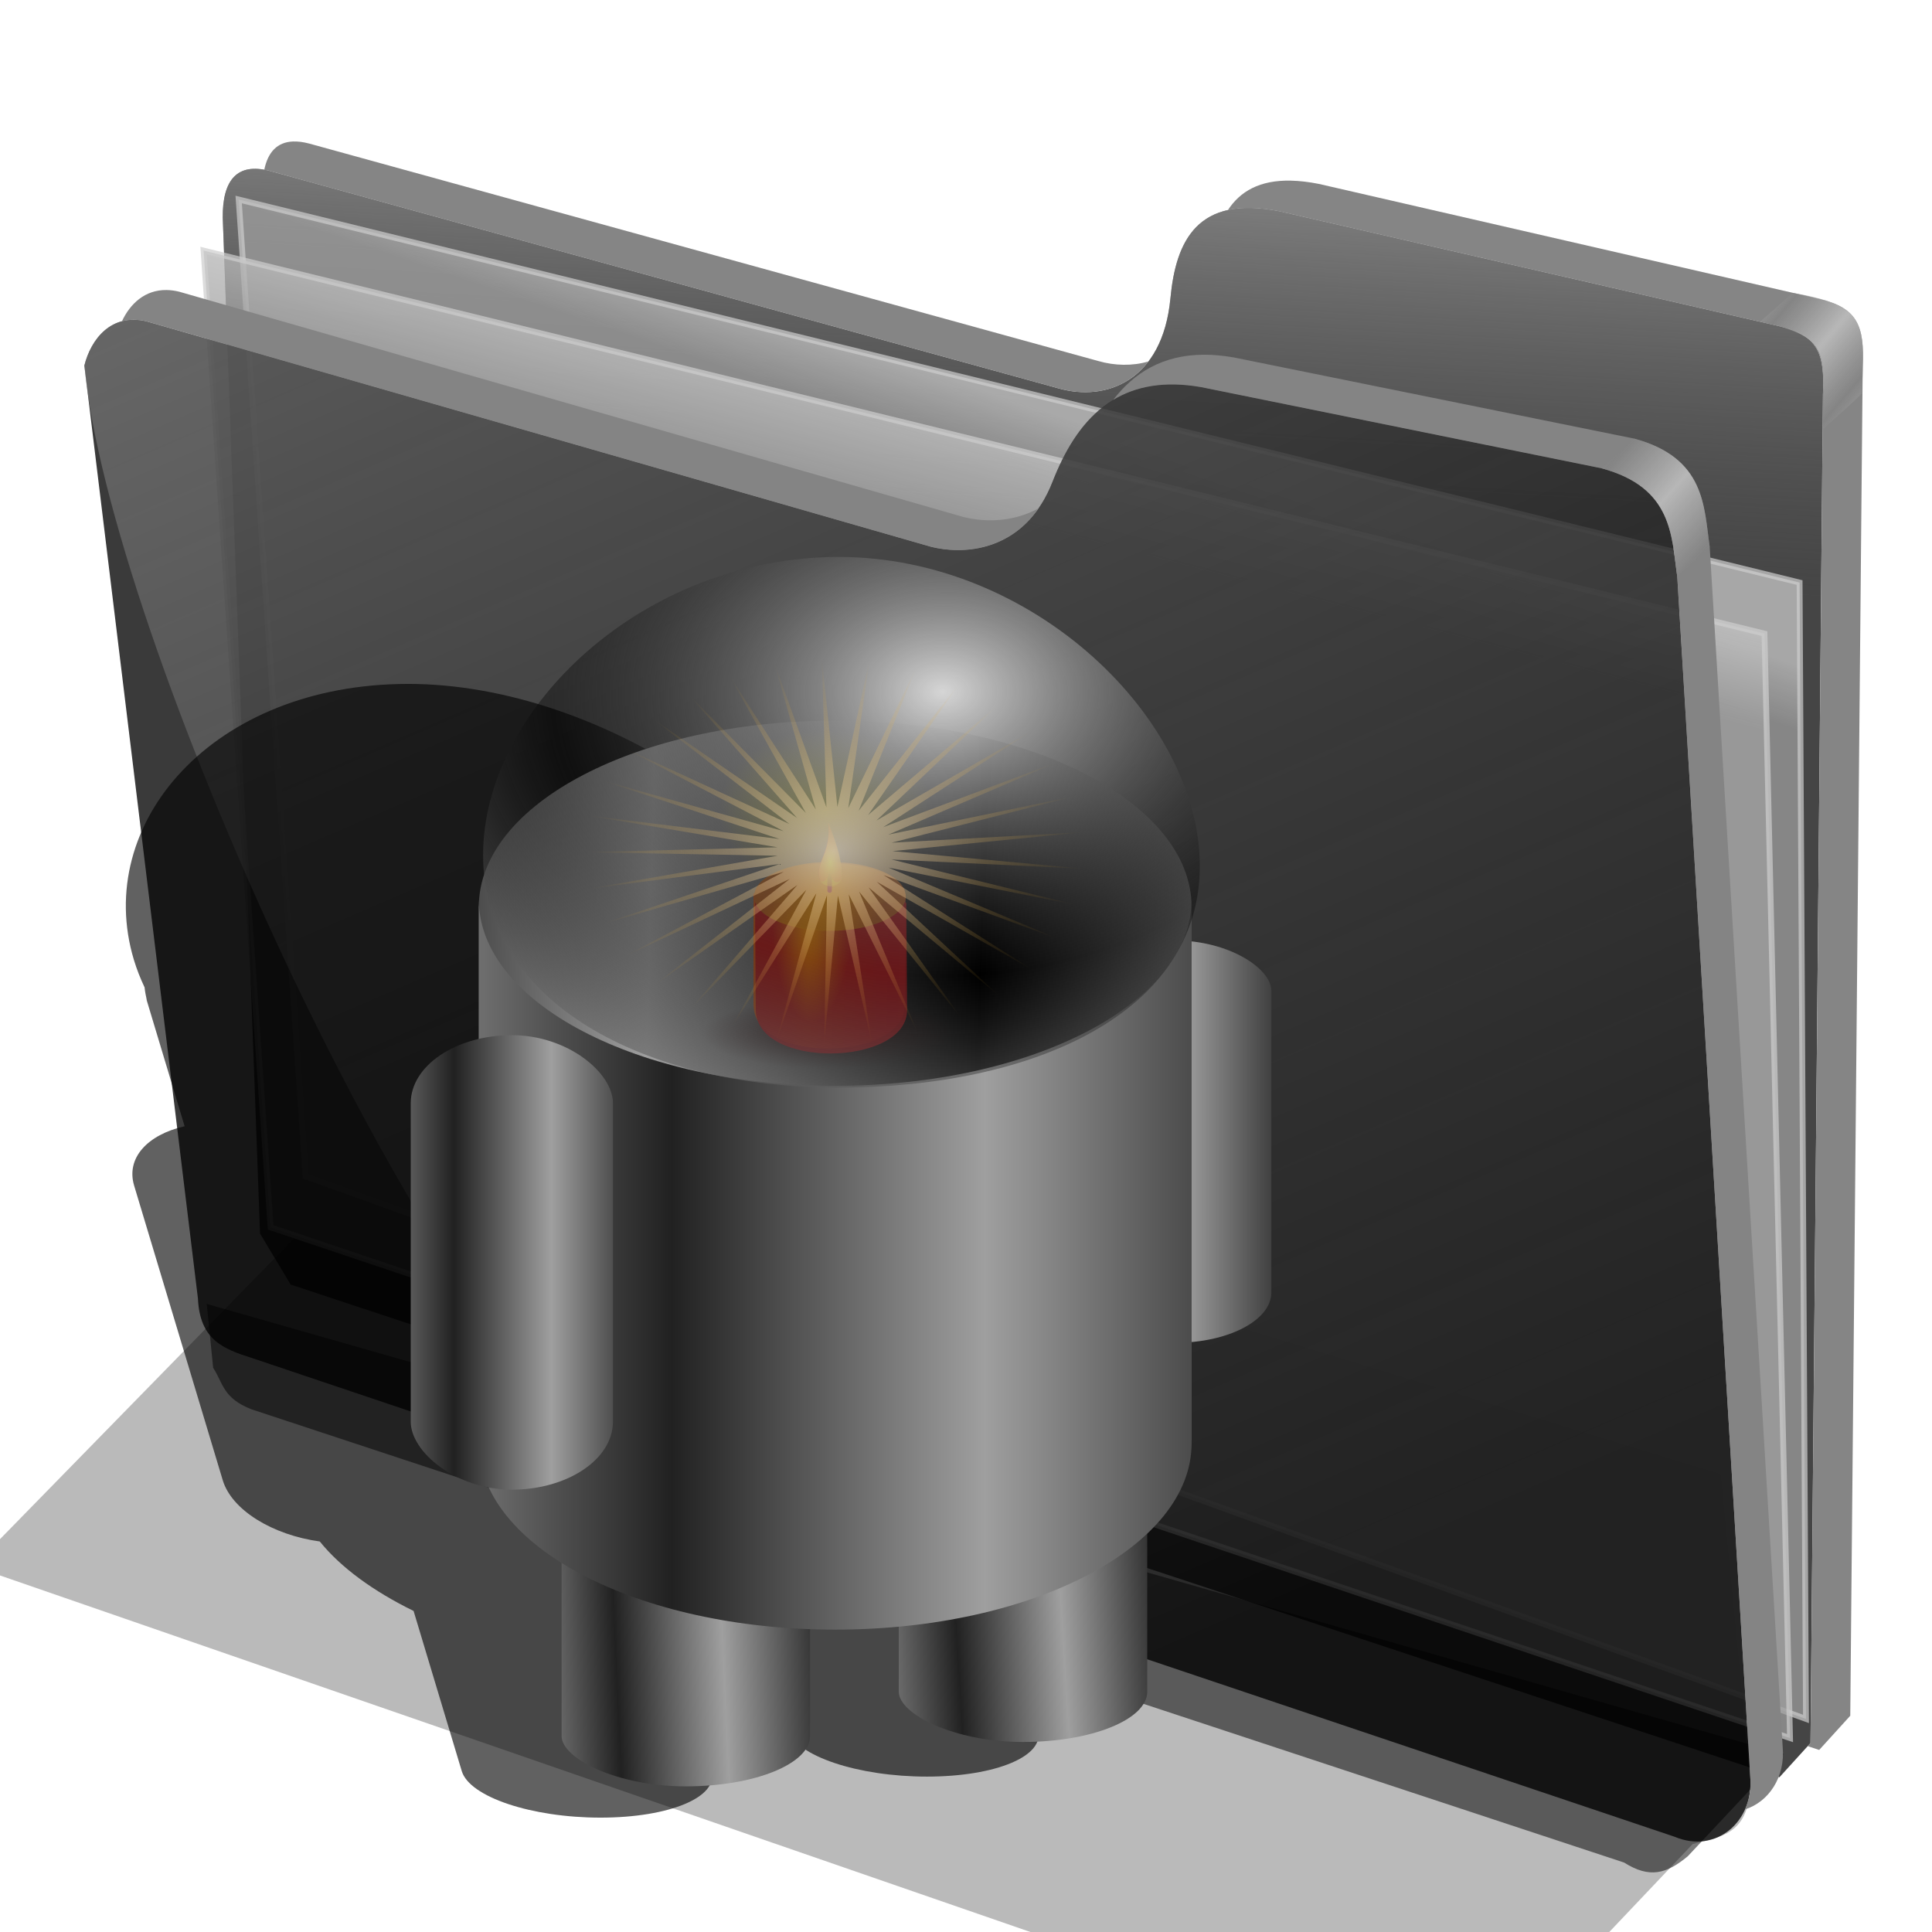 <?xml version="1.0" encoding="UTF-8" standalone="no"?>
<!-- Created with Inkscape (http://www.inkscape.org/) -->

<svg
   xmlns:dc="http://purl.org/dc/elements/1.1/"
   xmlns:cc="http://creativecommons.org/ns#"
   xmlns:rdf="http://www.w3.org/1999/02/22-rdf-syntax-ns#"
   xmlns:svg="http://www.w3.org/2000/svg"
   xmlns="http://www.w3.org/2000/svg"
   xmlns:xlink="http://www.w3.org/1999/xlink"
   xmlns:sodipodi="http://sodipodi.sourceforge.net/DTD/sodipodi-0.dtd"
   xmlns:inkscape="http://www.inkscape.org/namespaces/inkscape"
   id="svg2"
   sodipodi:version="0.32"
   inkscape:version="0.91 r13725"
   width="255"
   height="255"
   sodipodi:docname="android-package-archive.svg"
   inkscape:output_extension="org.inkscape.output.svg.inkscape"
   version="1.1">
  <defs
     id="defs5">
    <linearGradient
       inkscape:collect="always"
       id="linearGradient4571">
      <stop
         style="stop-color:#fff0e8;stop-opacity:0.53"
         offset="0"
         id="stop4573" />
      <stop
         style="stop-color:#e5a00d;stop-opacity:0"
         offset="1"
         id="stop4575" />
    </linearGradient>
    <linearGradient
       id="linearGradient4401"
       inkscape:collect="always">
      <stop
         id="stop4403"
         stop-color="#212121"
         stop-opacity="1" />
      <stop
         id="stop4405"
         offset="1"
         stop-color="#9f9f9f"
         stop-opacity="1" />
    </linearGradient>
    <linearGradient
       inkscape:collect="always"
       id="linearGradient4351">
      <stop
         id="stop4353"
         stop-color="#000000"
         stop-opacity="1" />
      <stop
         offset="1"
         id="stop4355"
         stop-color="#9f9f9f"
         stop-opacity="1" />
    </linearGradient>
    <linearGradient
       inkscape:collect="always"
       id="linearGradient4343">
      <stop
         id="stop4345"
         stop-color="#d6d6d6"
         stop-opacity="1" />
      <stop
         offset="1"
         id="stop4347"
         stop-color="#000000"
         stop-opacity="0.37" />
    </linearGradient>
    <linearGradient
       id="linearGradient2843">
      <stop
         id="stop2845"
         stop-color="#000000"
         stop-opacity="1" />
      <stop
         offset="1"
         id="stop2847"
         stop-color="white"
         stop-opacity="1" />
    </linearGradient>
    <linearGradient
       id="linearGradient2812">
      <stop
         id="stop2814"
         stop-color="#000000"
         stop-opacity="1" />
      <stop
         offset="1"
         id="stop2816"
         stop-color="#575757"
         stop-opacity="1" />
    </linearGradient>
    <linearGradient
       id="linearGradient2284">
      <stop
         id="stop2290"
         stop-color="#000000"
         stop-opacity="1" />
      <stop
         offset="1"
         id="stop2292"
         stop-color="#5c5c5c"
         stop-opacity="1" />
    </linearGradient>
    <linearGradient
       id="linearGradient3578">
      <stop
         id="stop3580"
         stop-color="#000000"
         stop-opacity="1" />
      <stop
         id="stop3582"
         offset="1"
         stop-color="#fffcfc"
         stop-opacity="1" />
    </linearGradient>
    <radialGradient
       inkscape:collect="always"
       xlink:href="#linearGradient4343"
       id="radialGradient4349"
       cx="325.82"
       cy="74.14"
       fx="325.82"
       fy="74.14"
       r="33.31"
       gradientTransform="matrix(1.547,-0.018,0.012,1.125,-375.197,-7.238)"
       gradientUnits="userSpaceOnUse"
       spreadMethod="reflect" />
    <linearGradient
       inkscape:collect="always"
       xlink:href="#linearGradient4401"
       id="linearGradient4357"
       x1="300.62"
       y1="122.6"
       x2="330.24"
       y2="122.6"
       gradientUnits="userSpaceOnUse"
       spreadMethod="reflect"
       gradientTransform="matrix(1.395,0,0,1.395,-325.376,-36.614)" />
    <linearGradient
       inkscape:collect="always"
       xlink:href="#linearGradient4401"
       id="linearGradient4365"
       x1="280"
       y1="128.51"
       x2="289.24"
       y2="128.51"
       gradientUnits="userSpaceOnUse"
       spreadMethod="reflect"
       gradientTransform="matrix(1.395,0,0,1.395,-325.376,-36.614)" />
    <linearGradient
       inkscape:collect="always"
       xlink:href="#linearGradient4401"
       id="linearGradient4373"
       x1="337.99"
       y1="119.07"
       x2="349.06"
       y2="119.07"
       gradientUnits="userSpaceOnUse"
       spreadMethod="reflect"
       gradientTransform="matrix(1.395,0,0,1.395,-325.376,-36.614)" />
    <linearGradient
       inkscape:collect="always"
       xlink:href="#linearGradient4401"
       id="linearGradient4381"
       x1="295.24"
       y1="166.04"
       x2="305.38"
       y2="165.57"
       gradientUnits="userSpaceOnUse"
       spreadMethod="reflect"
       gradientTransform="matrix(1.395,0,0,1.395,-325.376,-36.614)" />
    <linearGradient
       inkscape:collect="always"
       xlink:href="#linearGradient4401"
       id="linearGradient4389"
       x1="327.28"
       y1="161.15"
       x2="337.29"
       y2="160.53"
       gradientUnits="userSpaceOnUse"
       spreadMethod="reflect"
       gradientTransform="matrix(1.395,0,0,1.395,-325.376,-36.614)" />
    <linearGradient
       inkscape:collect="always"
       xlink:href="#linearGradient4351"
       id="linearGradient4398"
       gradientUnits="userSpaceOnUse"
       spreadMethod="reflect"
       x1="302.86"
       y1="121.76"
       x2="334.22"
       y2="122.6"
       gradientTransform="matrix(-1.395,0,0,-1.395,556.484,304.832)" />
    <linearGradient
       id="linearGradient2887">
      <stop
         id="stop2889"
         offset="0"
         style="stop-color:#383838;stop-opacity:1;" />
      <stop
         id="stop2891"
         offset="1"
         style="stop-color:#ececec;stop-opacity:1;" />
    </linearGradient>
    <linearGradient
       id="linearGradient2879">
      <stop
         style="stop-color:#ffffff;stop-opacity:1;"
         offset="0"
         id="stop2881" />
      <stop
         style="stop-color:#000000;stop-opacity:0.992;"
         offset="1"
         id="stop2883" />
    </linearGradient>
    <linearGradient
       id="linearGradient2861">
      <stop
         id="stop2863"
         offset="0"
         style="stop-color:#ebebeb;stop-opacity:1;" />
      <stop
         id="stop2865"
         offset="1"
         style="stop-color:#484848;stop-opacity:1;" />
    </linearGradient>
    <linearGradient
       id="linearGradient2834"
       inkscape:collect="always">
      <stop
         id="stop2836"
         offset="0"
         style="stop-color:#faf69c;stop-opacity:1" />
      <stop
         id="stop2838"
         offset="1"
         style="stop-color:#eae51f;stop-opacity:0" />
    </linearGradient>
    <linearGradient
       id="linearGradient2812-5"
       inkscape:collect="always">
      <stop
         id="stop2814-3"
         offset="0"
         style="stop-color:#cfc97e;stop-opacity:0" />
      <stop
         id="stop2816-5"
         offset="1"
         style="stop-color:#c9bf55;stop-opacity:1" />
    </linearGradient>
    <radialGradient
       gradientUnits="userSpaceOnUse"
       gradientTransform="matrix(10.267,8.567,-8.187,8.89,-864.914,-1556.053)"
       r="12.461"
       fy="52.813"
       fx="138.371"
       cy="52.813"
       cx="138.371"
       id="radialGradient2820"
       xlink:href="#linearGradient2812-5"
       inkscape:collect="always" />
    <linearGradient
       spreadMethod="reflect"
       gradientTransform="matrix(1.885,0,0,1.794,-6.742117e-3,-2.540473e-4)"
       gradientUnits="userSpaceOnUse"
       y2="102.773"
       x2="74.075"
       y1="104.103"
       x1="66.206"
       id="linearGradient2901"
       xlink:href="#linearGradient2843"
       inkscape:collect="always" />
    <radialGradient
       gradientUnits="userSpaceOnUse"
       gradientTransform="matrix(1.365,1.242,-1.55,1.705,177.359,-179.587)"
       r="14.137"
       fy="131.713"
       fx="68.873"
       cy="131.713"
       cx="68.873"
       id="radialGradient2816"
       xlink:href="#linearGradient2834"
       inkscape:collect="always" />
    <radialGradient
       inkscape:collect="always"
       xlink:href="#linearGradient4571"
       id="radialGradient4577"
       cx="-124.922"
       cy="92.595"
       fx="-124.922"
       fy="92.595"
       r="45.347"
       gradientTransform="matrix(0.732,0,0,0.564,206.852,39.161)"
       gradientUnits="userSpaceOnUse" />
    <linearGradient
       inkscape:collect="always"
       id="linearGradient3748">
      <stop
         style="stop-color:#9e3b2f;stop-opacity:0"
         offset="0"
         id="stop3750" />
      <stop
         style="stop-color:#a32428;stop-opacity:1"
         offset="1"
         id="stop3752" />
    </linearGradient>
    <linearGradient
       inkscape:collect="always"
       id="linearGradient2855">
      <stop
         style="stop-color:#301a1a;stop-opacity:0.958"
         offset="0"
         id="stop2857" />
      <stop
         style="stop-color:#2e1717;stop-opacity:0"
         offset="1"
         id="stop2859" />
    </linearGradient>
    <linearGradient
       id="linearGradient2837"
       inkscape:collect="always">
      <stop
         id="stop2839"
         offset="0"
         style="stop-color:#fdf029;stop-opacity:1;" />
      <stop
         id="stop2841"
         offset="1"
         style="stop-color:#fdf029;stop-opacity:0;" />
    </linearGradient>
    <linearGradient
       inkscape:collect="always"
       id="linearGradient2829">
      <stop
         style="stop-color:#faf624;stop-opacity:1"
         offset="0"
         id="stop2831" />
      <stop
         style="stop-color:#fdf029;stop-opacity:0"
         offset="1"
         id="stop2833" />
    </linearGradient>
    <linearGradient
       inkscape:collect="always"
       id="linearGradient2823">
      <stop
         style="stop-color:#fa242f;stop-opacity:1"
         offset="0"
         id="stop2825" />
      <stop
         style="stop-color:#fd2929;stop-opacity:0"
         offset="1"
         id="stop2827" />
    </linearGradient>
    <linearGradient
       id="linearGradient2797"
       inkscape:collect="always">
      <stop
         id="stop2799"
         offset="0"
         style="stop-color:#e9970e;stop-opacity:1;" />
      <stop
         id="stop2801"
         offset="1"
         style="stop-color:#9a3335;stop-opacity:1" />
    </linearGradient>
    <linearGradient
       id="linearGradient2760-5"
       inkscape:collect="always">
      <stop
         id="stop2762-3"
         offset="0"
         style="stop-color:#e9970e;stop-opacity:1" />
      <stop
         id="stop2764-5"
         offset="1"
         style="stop-color:#a85e29;stop-opacity:1" />
    </linearGradient>
    <radialGradient
       gradientUnits="userSpaceOnUse"
       gradientTransform="matrix(-1,0,0,-0.537,131.387,50.401)"
       r="30.851"
       fy="38.191"
       fx="65.694"
       cy="38.191"
       cx="65.694"
       id="radialGradient2766"
       xlink:href="#linearGradient2760-5"
       inkscape:collect="always" />
    <linearGradient
       y2="81.784"
       x2="21.777"
       y1="82.268"
       x1="55.894"
       spreadMethod="reflect"
       gradientTransform="matrix(1.726,0,0,1.72,14.683,64.656)"
       gradientUnits="userSpaceOnUse"
       id="linearGradient2790"
       xlink:href="#linearGradient2797"
       inkscape:collect="always" />
    <radialGradient
       gradientUnits="userSpaceOnUse"
       gradientTransform="matrix(2.644,-8.143721e-2,0.331,11.09,-53.972,-132.79)"
       r="5.151"
       fy="21.297"
       fx="65.84"
       cy="21.297"
       cx="65.84"
       id="radialGradient2813"
       xlink:href="#linearGradient2823"
       inkscape:collect="always" />
    <radialGradient
       r="5.151"
       fy="21.297"
       fx="65.84"
       cy="21.297"
       cx="65.84"
       gradientTransform="matrix(2.646,-1.231552e-5,2.489094e-5,5.42,-46.808,-17.409)"
       gradientUnits="userSpaceOnUse"
       id="radialGradient2817"
       xlink:href="#linearGradient2829"
       inkscape:collect="always" />
    <radialGradient
       gradientUnits="userSpaceOnUse"
       gradientTransform="matrix(1,0,0,0.662,0,8.1)"
       r="16.817"
       fy="23.955"
       fx="181.353"
       cy="23.955"
       cx="181.353"
       id="radialGradient2843"
       xlink:href="#linearGradient2837"
       inkscape:collect="always" />
    <radialGradient
       gradientUnits="userSpaceOnUse"
       gradientTransform="matrix(1,-6.353603e-6,1.6433e-6,0.344,2.405253e-4,78.66)"
       r="41.86"
       fy="119.894"
       fx="184.378"
       cy="119.894"
       cx="184.378"
       id="radialGradient2853"
       xlink:href="#linearGradient2855"
       inkscape:collect="always" />
    <linearGradient
       y2="81.502"
       x2="30.08"
       y1="82.752"
       x1="57.555"
       spreadMethod="reflect"
       gradientTransform="matrix(1.726,0,0,1.72,15.709,64.656)"
       gradientUnits="userSpaceOnUse"
       id="linearGradient3754"
       xlink:href="#linearGradient3748"
       inkscape:collect="always" />
    <radialGradient
       r="30.851"
       fy="38.191"
       fx="65.694"
       cy="38.191"
       cx="65.694"
       gradientTransform="matrix(-1,0,0,-0.537,131.387,50.401)"
       gradientUnits="userSpaceOnUse"
       id="radialGradient3756"
       xlink:href="#linearGradient2760-5"
       inkscape:collect="always" />
    <linearGradient
       y2="81.784"
       x2="21.777"
       y1="82.268"
       x1="55.894"
       spreadMethod="reflect"
       gradientTransform="matrix(1.726,0,0,1.72,14.683,63.117)"
       gradientUnits="userSpaceOnUse"
       id="linearGradient3758"
       xlink:href="#linearGradient2797"
       inkscape:collect="always" />
    <linearGradient
       y2="81.784"
       x2="21.777"
       y1="82.268"
       x1="55.894"
       spreadMethod="reflect"
       gradientTransform="matrix(1.726,0,0,1.72,15.196,63.63)"
       gradientUnits="userSpaceOnUse"
       id="linearGradient3760"
       xlink:href="#linearGradient2797"
       inkscape:collect="always" />
    <radialGradient
       r="41.86"
       fy="119.894"
       fx="184.378"
       cy="119.894"
       cx="184.378"
       gradientTransform="matrix(1,-6.353603e-6,1.6433e-6,0.344,2.405253e-4,78.66)"
       gradientUnits="userSpaceOnUse"
       id="radialGradient1923"
       xlink:href="#linearGradient2855"
       inkscape:collect="always" />
    <radialGradient
       r="30.851"
       fy="38.191"
       fx="65.694"
       cy="38.191"
       cx="65.694"
       gradientTransform="matrix(-1,0,0,-0.537,131.387,50.401)"
       gradientUnits="userSpaceOnUse"
       id="radialGradient1931"
       xlink:href="#linearGradient2760-5"
       inkscape:collect="always" />
    <radialGradient
       r="30.851"
       fy="38.191"
       fx="65.694"
       cy="38.191"
       cx="65.694"
       gradientTransform="matrix(-0.637,-0.349,0.826,-1.46,76.009,108.558)"
       gradientUnits="userSpaceOnUse"
       id="radialGradient1935"
       xlink:href="#linearGradient2760-5"
       inkscape:collect="always" />
    <radialGradient
       r="16.817"
       fy="23.955"
       fx="181.353"
       cy="23.955"
       cx="181.353"
       gradientTransform="matrix(1,0,0,0.662,0,8.1)"
       gradientUnits="userSpaceOnUse"
       id="radialGradient1939"
       xlink:href="#linearGradient2837"
       inkscape:collect="always" />
    <radialGradient
       r="5.151"
       fy="21.297"
       fx="65.84"
       cy="21.297"
       cx="65.84"
       gradientTransform="matrix(2.582,-1.201761e-5,2.428883e-5,5.289,-39.809,-16.614)"
       gradientUnits="userSpaceOnUse"
       id="radialGradient1922"
       xlink:href="#linearGradient2829"
       inkscape:collect="always" />
    <radialGradient
       r="5.151"
       fy="21.297"
       fx="65.84"
       cy="21.297"
       cx="65.84"
       gradientTransform="matrix(2.58,-7.946724e-2,0.323,10.822,-46.8,-129.203)"
       gradientUnits="userSpaceOnUse"
       id="radialGradient1926"
       xlink:href="#linearGradient2823"
       inkscape:collect="always" />
    <linearGradient
       y2="81.784"
       x2="21.777"
       y1="82.268"
       x1="55.894"
       spreadMethod="reflect"
       gradientTransform="matrix(1.684,0,0,1.679,20.195,61.965)"
       gradientUnits="userSpaceOnUse"
       id="linearGradient1935"
       xlink:href="#linearGradient2797"
       inkscape:collect="always" />
    <linearGradient
       y2="81.784"
       x2="21.777"
       y1="82.268"
       x1="55.894"
       spreadMethod="reflect"
       gradientTransform="matrix(1.684,0,0,1.679,20.695,62.465)"
       gradientUnits="userSpaceOnUse"
       id="linearGradient1938"
       xlink:href="#linearGradient2797"
       inkscape:collect="always" />
    <linearGradient
       y2="81.784"
       x2="21.777"
       y1="82.268"
       x1="55.894"
       spreadMethod="reflect"
       gradientTransform="matrix(1.684,0,0,1.679,20.195,63.466)"
       gradientUnits="userSpaceOnUse"
       id="linearGradient1941"
       xlink:href="#linearGradient2797"
       inkscape:collect="always" />
    <radialGradient
       spreadMethod="pad"
       gradientUnits="userSpaceOnUse"
       gradientTransform="matrix(0.537,3.376869e-3,-9.452423e-3,1.503,137.073,-41.016)"
       r="51.197"
       fy="112.476"
       fx="-33.381"
       cy="112.476"
       cx="-33.381"
       id="radialGradient2831"
       xlink:href="#linearGradient3748"
       inkscape:collect="always" />
    <radialGradient
       r="41.86"
       fy="119.894"
       fx="184.378"
       cy="119.894"
       cx="184.378"
       gradientTransform="matrix(1,-6.353603e-6,1.6433e-6,0.344,2.405253e-4,78.66)"
       gradientUnits="userSpaceOnUse"
       id="radialGradient2846"
       xlink:href="#linearGradient2855"
       inkscape:collect="always" />
    <radialGradient
       r="30.851"
       fy="38.191"
       fx="65.694"
       cy="38.191"
       cx="65.694"
       gradientTransform="matrix(-1,0,0,-0.537,131.387,50.401)"
       gradientUnits="userSpaceOnUse"
       id="radialGradient2854"
       xlink:href="#linearGradient2760-5"
       inkscape:collect="always" />
    <radialGradient
       r="51.197"
       fy="112.476"
       fx="-33.381"
       cy="112.476"
       cx="-33.381"
       spreadMethod="pad"
       gradientTransform="matrix(0.537,0.003,-0.009,1.503,137.073,-41.016)"
       gradientUnits="userSpaceOnUse"
       id="radialGradient2856"
       xlink:href="#linearGradient3748"
       inkscape:collect="always" />
    <radialGradient
       r="30.851"
       fy="38.191"
       fx="65.694"
       cy="38.191"
       cx="65.694"
       gradientTransform="matrix(-0.637,-0.349,0.826,-1.46,76.009,108.558)"
       gradientUnits="userSpaceOnUse"
       id="radialGradient2858"
       xlink:href="#linearGradient2760-5"
       inkscape:collect="always" />
    <radialGradient
       r="5.151"
       fy="21.297"
       fx="65.84"
       cy="21.297"
       cx="65.84"
       gradientTransform="matrix(2.58,-0.079,0.323,10.822,-46.8,-129.203)"
       gradientUnits="userSpaceOnUse"
       id="radialGradient2860"
       xlink:href="#linearGradient2823"
       inkscape:collect="always" />
    <radialGradient
       r="16.817"
       fy="23.955"
       fx="181.353"
       cy="23.955"
       cx="181.353"
       gradientTransform="matrix(1,0,0,0.662,0,8.1)"
       gradientUnits="userSpaceOnUse"
       id="radialGradient2862"
       xlink:href="#linearGradient2837"
       inkscape:collect="always" />
    <radialGradient
       r="5.151"
       fy="21.297"
       fx="65.84"
       cy="21.297"
       cx="65.84"
       gradientTransform="matrix(2.582,-1.201761e-5,2.428883e-5,5.289,-39.809,-16.614)"
       gradientUnits="userSpaceOnUse"
       id="radialGradient2864"
       xlink:href="#linearGradient2829"
       inkscape:collect="always" />
    <linearGradient
       id="linearGradient4223"
       inkscape:collect="always">
      <stop
         stop-opacity="0.803"
         stop-color="#bebebe"
         id="stop4225" />
      <stop
         stop-opacity="0.732"
         stop-color="#9f9f9f"
         id="stop4227"
         offset="1" />
    </linearGradient>
    <linearGradient
       id="linearGradient4211"
       inkscape:collect="always">
      <stop
         stop-opacity="0.634"
         stop-color="#9f9f9f"
         id="stop4213" />
      <stop
         stop-opacity="0"
         stop-color="#696969"
         id="stop4215"
         offset="1" />
    </linearGradient>
    <linearGradient
       id="linearGradient4171"
       inkscape:collect="always">
      <stop
         stop-opacity="0.623"
         stop-color="#848484"
         id="stop4173" />
      <stop
         stop-opacity="0.698"
         stop-color="#cdcdcd"
         id="stop4175"
         offset="1" />
    </linearGradient>
    <linearGradient
       id="linearGradient4142"
       inkscape:collect="always">
      <stop
         stop-opacity="0.519"
         stop-color="#909090"
         id="stop4144" />
      <stop
         stop-opacity="0"
         stop-color="#696969"
         id="stop4146"
         offset="1" />
    </linearGradient>
    <linearGradient
       gradientUnits="userSpaceOnUse"
       y2="324.36"
       x2="278.75"
       y1="63.25"
       x1="165.74"
       id="linearGradient4148"
       xlink:href="#linearGradient4142"
       inkscape:collect="always" />
    <linearGradient
       spreadMethod="reflect"
       gradientUnits="userSpaceOnUse"
       y2="114.16"
       x2="387.93"
       y1="106.85"
       x1="379.78"
       id="linearGradient4177"
       xlink:href="#linearGradient4171"
       inkscape:collect="always" />
    <linearGradient
       gradientTransform="translate(26.809,-26.383)"
       y2="114.16"
       x2="387.93"
       y1="108.46"
       x1="381.27"
       spreadMethod="reflect"
       gradientUnits="userSpaceOnUse"
       id="linearGradient4207"
       xlink:href="#linearGradient4171"
       inkscape:collect="always" />
    <linearGradient
       gradientUnits="userSpaceOnUse"
       y2="125.1"
       x2="281.1"
       y1="61.711"
       x1="284.7"
       id="linearGradient4217"
       xlink:href="#linearGradient4211"
       inkscape:collect="always" />
    <linearGradient
       gradientUnits="userSpaceOnUse"
       y2="103.09"
       x2="255.7"
       y1="93.26"
       x1="259.02"
       id="linearGradient4229"
       xlink:href="#linearGradient4223"
       inkscape:collect="always" />
    <linearGradient
       gradientUnits="userSpaceOnUse"
       y2="117.29"
       x2="258.99"
       y1="102.54"
       x1="262.84"
       id="linearGradient4237"
       xlink:href="#linearGradient4223"
       inkscape:collect="always" />
    <filter
       color-interpolation-filters="sRGB"
       height="1.136"
       y="-0.068"
       width="1.049"
       x="-0.024"
       id="filter4257"
       inkscape:collect="always">
      <feGaussianBlur
         id="feGaussianBlur4259"
         stdDeviation="2.754"
         inkscape:collect="always" />
    </filter>
    <filter
       height="1.1"
       y="-0.05"
       width="1.056"
       x="-0.028"
       id="filter4175"
       style="color-interpolation-filters:sRGB"
       inkscape:collect="always">
      <feGaussianBlur
         id="feGaussianBlur4177"
         stdDeviation="3.563"
         inkscape:collect="always" />
    </filter>
    <filter
       inkscape:collect="always"
       style="color-interpolation-filters:sRGB"
       id="filter4651"
       x="-0.04"
       width="1.08"
       y="-0.031"
       height="1.063">
      <feGaussianBlur
         inkscape:collect="always"
         stdDeviation="1.517"
         id="feGaussianBlur4653" />
    </filter>
  </defs>
  <sodipodi:namedview
     inkscape:window-height="1056"
     inkscape:window-width="1920"
     inkscape:pageshadow="2"
     inkscape:pageopacity="0"
     guidetolerance="10.0"
     gridtolerance="10.0"
     objecttolerance="10.0"
     borderopacity="1.0"
     bordercolor="#666666"
     pagecolor="#ffffff"
     id="base"
     inkscape:zoom="3.572549"
     inkscape:cx="127.5"
     inkscape:cy="127.5"
     inkscape:window-x="0"
     inkscape:window-y="0"
     inkscape:current-layer="svg2"
     showgrid="false"
     inkscape:window-maximized="1" />
  <g
     transform="matrix(0.771,0,0,0.771,-78.459,-23.214)"
     id="g4261">
    <path
       style="fill:#000000;fill-opacity:0.273;fill-rule:evenodd;stroke:none;stroke-width:1;stroke-linecap:butt;stroke-linejoin:miter;stroke-opacity:1;filter:url(#filter4175)"
       d="m 177.778,215.833 -80.556,82.407 255.556,88.426 38.75,-40.871 c 4.635,-1.302 9.968,-1.381 9.861,-10.981 L 396.296,282.5 Z"
       id="path4150"
       inkscape:connector-curvature="0"
       sodipodi:nodetypes="ccccccc" />
    <path
       style="fill:#000000;fill-opacity:0.514;fill-rule:evenodd;stroke:none;stroke-width:1;stroke-linecap:butt;stroke-linejoin:miter;stroke-opacity:1;filter:url(#filter4257)"
       d="m 137.158,253.333 1.093,10.929 c 1.695,2.564 1.625,5.182 6.557,7.104 l 234.99,77.596 c 4.362,2.76 7.274,1.936 10.911,-1.093 l 16.393,-17.486 z"
       id="path4239"
       inkscape:connector-curvature="0"
       sodipodi:nodetypes="ccccccc" />
    <path
       style="fill:#000000;fill-opacity:0.73;fill-rule:evenodd;stroke:none;stroke-width:1;stroke-linecap:butt;stroke-linejoin:miter;stroke-opacity:1"
       d="M 146.277,241.277 139.894,67.34 c -0.054,-6.438 2.499,-9.417 7.979,-7.979 l 135.106,37.234 c 8.126,2.326 17.809,-1.267 19.149,-15.426 0.936,-9.894 4.671,-17.67 18.617,-14.894 l 85.638,19.681 c 6.411,1.511 7.818,4.448 7.447,11.702 l -2.128,230.851 -5.319,5.851 -254.867,-84.342 z"
       id="path4198"
       inkscape:connector-curvature="0"
       sodipodi:nodetypes="ccccsccccccc" />
    <path
       style="fill:url(#linearGradient4217);fill-opacity:1;fill-rule:evenodd;stroke:none;stroke-width:1;stroke-linecap:butt;stroke-linejoin:miter;stroke-opacity:1"
       sodipodi:nodetypes="ccccsccccccc"
       inkscape:connector-curvature="0"
       id="path4209"
       d="M 146.277,241.277 139.894,67.34 c -0.054,-6.438 2.499,-9.417 7.979,-7.979 l 135.106,37.234 c 8.126,2.326 17.809,-1.267 19.149,-15.426 0.936,-9.894 4.671,-17.67 18.617,-14.894 l 85.638,19.681 c 6.411,1.511 7.818,4.448 7.447,11.702 l -2.128,230.851 -5.319,5.851 -254.867,-84.342 z" />
    <path
       style="fill:url(#linearGradient4229);fill-opacity:1;fill-rule:evenodd;stroke:#cecece;stroke-width:1;stroke-linecap:butt;stroke-linejoin:miter;stroke-opacity:0.705"
       inkscape:connector-curvature="0"
       id="path4221"
       d="m 142.623,64.262 267.213,65.574 1.093,194.536 -256.831,-92.896 z"
       sodipodi:nodetypes="ccccc" />
    <path
       style="fill:url(#linearGradient4237);fill-opacity:1;fill-rule:evenodd;stroke:#cecece;stroke-width:1;stroke-linecap:butt;stroke-linejoin:miter;stroke-opacity:0.705"
       d="m 136.612,73.005 267.213,65.574 4.372,189.071 -260.109,-87.432 z"
       id="path4219"
       inkscape:connector-curvature="0" />
    <path
       style="fill:#000000;fill-opacity:0.77;fill-rule:evenodd;stroke:none;stroke-width:1;stroke-linecap:butt;stroke-linejoin:miter;stroke-opacity:1"
       d="m 116.204,92.685 c 1.132,-4.541 4.635,-9.034 10.687,-7.545 L 261.111,123.704 c 6.481,1.636 16.363,0.332 20.833,-11.111 4.009,-10.262 10.874,-18.78 25.463,-16.204 l 68.519,13.889 c 12.253,3.29 11.967,11.681 12.963,18.519 l 12.5,205.556 c 0.65,7.443 -5.751,13.213 -12.963,10.185 L 144.907,262.593 c -4.922,-1.559 -8.94,-3.097 -9.259,-10.185 z"
       id="path4138"
       inkscape:connector-curvature="0"
       sodipodi:nodetypes="cccscccccccc" />
    <path
       style="fill:url(#linearGradient4148);fill-opacity:1;fill-rule:evenodd;stroke:none;stroke-width:1;stroke-linecap:butt;stroke-linejoin:miter;stroke-opacity:1"
       sodipodi:nodetypes="cccsccccccc"
       inkscape:connector-curvature="0"
       id="path4140"
       d="m 116.204,92.685 c 1.132,-4.541 4.635,-9.034 10.687,-7.545 L 261.111,123.704 c 6.481,1.636 16.363,0.332 20.833,-11.111 4.009,-10.262 10.874,-18.78 25.463,-16.204 l 68.519,13.889 c 12.253,3.29 11.967,11.681 12.963,18.519 l 12.5,205.556 c 0.65,7.443 -5.751,13.213 -12.963,10.185 L 209.722,283.889 C 173.765,257.83 120.359,138.216 116.204,92.685 Z" />
    <path
       style="fill:#848484;fill-opacity:1;fill-rule:evenodd;stroke:none;stroke-width:1;stroke-linecap:butt;stroke-linejoin:miter;stroke-opacity:1"
       inkscape:connector-curvature="0"
       d="m 130.297,79.758 c -3.737,-0.059 -6.271,2.374 -7.662,5.354 1.245,-0.331 2.659,-0.363 4.256,0.029 l 134.221,38.562 c 5.499,1.388 13.442,0.658 18.455,-6.582 -4.306,2.386 -9.166,2.433 -12.9,1.49 L 132.447,80.047 c -0.757,-0.186 -1.473,-0.278 -2.15,-0.289 z m 177.547,11.074 c -7.107,0.029 -11.993,3.152 -15.514,7.738 3.827,-2.318 8.719,-3.304 15.078,-2.182 l 68.518,13.889 c 12.253,3.29 11.967,11.682 12.963,18.52 l 12.5,205.555 c 0.175,2.008 -0.176,3.885 -0.904,5.51 4.096,-1.288 6.901,-5.556 6.461,-10.602 l -12.5,-205.557 c -0.996,-6.838 -0.71,-15.227 -12.963,-18.518 L 312.963,91.297 c -1.824,-0.322 -3.527,-0.471 -5.119,-0.465 z"
       id="path4164" />
    <path
       style="fill:url(#linearGradient4177);fill-opacity:1;fill-rule:evenodd;stroke:none;stroke-width:1;stroke-linecap:butt;stroke-linejoin:miter;stroke-opacity:1"
       id="path4169"
       d="m 375.926,110.277 c 12.253,3.29 11.967,11.682 12.963,18.52 2.184,-2.058 3.134,-2.713 5.557,-5.094 -0.996,-6.838 -0.71,-15.227 -12.963,-18.518 -2.398,2.288 -2.992,2.799 -5.557,5.092 z"
       inkscape:connector-curvature="0"
       sodipodi:nodetypes="ccccc" />
    <path
       style="fill:#858585;fill-opacity:1;fill-rule:evenodd;stroke:none;stroke-width:1;stroke-linecap:butt;stroke-linejoin:miter;stroke-opacity:1"
       inkscape:connector-curvature="0"
       d="m 151.904,54.332 c -2.674,0.112 -4.278,1.802 -4.9,4.838 0.282,0.052 0.57,0.113 0.869,0.191 l 135.105,37.234 c 5.412,1.549 11.51,0.467 15.379,-4.605 -2.772,0.802 -5.762,0.728 -8.57,-0.076 L 154.682,54.682 c -1.027,-0.27 -1.954,-0.384 -2.777,-0.35 z m 170.883,6.701 c -5.399,-0.127 -8.737,1.853 -10.814,5.035 2.347,-0.519 5.228,-0.496 8.771,0.209 l 85.639,19.68 c 6.411,1.511 7.818,4.449 7.447,11.703 l -2.129,230.85 -0.475,0.521 1.965,0.65 5.318,-5.852 2.129,-230.852 c 0.371,-7.255 -1.036,-10.19 -7.447,-11.701 L 327.553,61.596 c -1.743,-0.347 -3.327,-0.529 -4.766,-0.562 z"
       id="path4200" />
    <path
       style="fill:url(#linearGradient4207);fill-opacity:1;fill-rule:evenodd;stroke:none;stroke-width:1;stroke-linecap:butt;stroke-linejoin:miter;stroke-opacity:1"
       sodipodi:nodetypes="ccccc"
       inkscape:connector-curvature="0"
       d="m 403.124,85.141 c 12.402,2.867 10.717,4.984 10.703,18.468 2.184,-2.058 4.251,-3.752 6.674,-6.133 0.485,-12.137 1.005,-14.994 -11.898,-17.245 -2.398,2.288 -2.914,2.617 -5.479,4.91 z"
       id="path4205" />
  </g>
  <path
     style="opacity:1;fill:#000000;fill-opacity:0.619;stroke:none;stroke-width:1.8;stroke-linecap:round;stroke-linejoin:round;stroke-miterlimit:4;stroke-dasharray:none;stroke-dashoffset:0;stroke-opacity:1;filter:url(#filter4651)"
     stroke-miterlimit="4"
     d="m 305.026,70.288 c -18.453,0 -33.654,14.307 -33.654,28.217 0,0.974 0.082,1.916 0.227,2.832 -0.083,0.45 -0.127,0.905 -0.145,1.365 -0.004,-0.119 -0.018,-0.236 -0.018,-0.355 l 0,13.197 c -3.752,0.87 -6.438,3.255 -6.438,6.082 l 0,30.135 c 0,3.065 3.155,5.61 7.406,6.268 1.239,2.66 3.622,5.08 6.869,7.109 l 0,16.389 c 0,2.636 5.243,4.758 11.756,4.758 6.513,0 11.756,-2.122 11.756,-4.758 l 0,-10.141 c 0.789,0.029 1.575,0.062 2.379,0.062 2.059,0 4.064,-0.11 6.02,-0.293 l 0,6.172 c 0,2.636 5.243,4.76 11.756,4.76 6.513,0 11.756,-2.124 11.756,-4.76 l 0,-14.965 c 2.573,-2.433 4.07,-5.222 4.182,-8.195 0.004,0.119 0.018,0.236 0.018,0.355 l 0,-0.709 0,-9.596 c 4.298,-0.382 7.559,-2.317 7.559,-4.678 l 0,-28.551 c 0,-2.36 -3.261,-4.296 -7.559,-4.678 l 0,-3.256 0,-0.322 c 0.193,-1.022 0.305,-2.082 0.305,-3.191 0,-13.91 -15.72,-29.254 -34.174,-29.254 z"
     id="rect4407"
     inkscape:connector-curvature="0"
     transform="matrix(1.401,0,0.388,1.29,-400.746,-0.403)" />
  <g
     id="g4305"
     transform="translate(-5.318,20.993)">
    <rect
       ry="6.637"
       rx="12.691"
       y="103.142"
       x="147.755"
       height="53.094"
       width="25.368"
       id="rect4335"
       stroke-miterlimit="4"
       style="opacity:1;fill:url(#linearGradient4373);fill-opacity:1;stroke:none;stroke-width:1.8;stroke-linecap:round;stroke-linejoin:round;stroke-miterlimit:4;stroke-dasharray:none;stroke-dashoffset:0;stroke-opacity:1" />
    <path
       inkscape:connector-curvature="0"
       d="m 162.594,170.492 0,-71.777 c 0,-13.625 -20.979,-24.594 -47.039,-24.594 -26.06,0 -47.042,10.969 -47.042,24.594 l 0,71.777 c 0,-13.625 20.981,-24.594 47.042,-24.594 26.06,0 47.039,10.969 47.039,24.594 z"
       id="path4396"
       stroke-miterlimit="4"
       style="opacity:1;fill:url(#linearGradient4398);fill-opacity:1;stroke:none;stroke-width:1.8;stroke-linecap:round;stroke-linejoin:round;stroke-miterlimit:4;stroke-dasharray:none;stroke-dashoffset:0;stroke-opacity:1" />
    <rect
       id="rect4341"
       width="32.792"
       height="40.209"
       x="123.948"
       y="168.718"
       rx="16.395"
       ry="6.637"
       stroke-miterlimit="4"
       style="opacity:1;fill:url(#linearGradient4389);fill-opacity:1;stroke:none;stroke-width:1.8;stroke-linecap:round;stroke-linejoin:round;stroke-miterlimit:4;stroke-dasharray:none;stroke-dashoffset:0;stroke-opacity:1" />
    <rect
       ry="6.637"
       rx="16.395"
       y="174.576"
       x="79.445"
       height="40.209"
       width="32.792"
       id="rect4339"
       stroke-miterlimit="4"
       style="opacity:1;fill:url(#linearGradient4381);fill-opacity:1;stroke:none;stroke-width:1.8;stroke-linecap:round;stroke-linejoin:round;stroke-miterlimit:4;stroke-dasharray:none;stroke-dashoffset:0;stroke-opacity:1" />
    <path
       id="rect4325"
       d="m 68.514,97.726 0,71.777 c 0,13.625 20.979,24.594 47.039,24.594 26.06,0 47.042,-10.969 47.042,-24.594 l 0,-71.777 c 0,13.625 -20.981,24.594 -47.042,24.594 -26.06,0 -47.039,-10.969 -47.039,-24.594 z"
       inkscape:connector-curvature="0"
       stroke-miterlimit="4"
       style="opacity:1;fill:url(#linearGradient4357);fill-opacity:1;stroke:none;stroke-width:1.8;stroke-linecap:round;stroke-linejoin:round;stroke-miterlimit:4;stroke-dasharray:none;stroke-dashoffset:0;stroke-opacity:1" />
    <rect
       rx="13.348"
       ry="8.979"
       y="115.638"
       x="59.53"
       height="59.983"
       width="26.693"
       id="rect4333"
       stroke-miterlimit="4"
       style="opacity:1;fill:url(#linearGradient4365);fill-opacity:1;stroke:none;stroke-width:1.8;stroke-linecap:round;stroke-linejoin:round;stroke-miterlimit:4;stroke-dasharray:none;stroke-dashoffset:0;stroke-opacity:1" />
    <g
       id="g2833"
       transform="matrix(0.196,0,0,0.194,89.395,74.188)">
      <ellipse
         ry="14.397"
         rx="41.86"
         cy="119.894"
         cx="184.378"
         transform="matrix(2.024,0,0,1.679,-244.895,11.194)"
         id="path2845"
         style="opacity:0.969;fill:url(#radialGradient2846);fill-opacity:1;stroke:#ad3131;stroke-width:0;stroke-linecap:round;stroke-linejoin:round;stroke-miterlimit:4;stroke-dasharray:none;stroke-opacity:1" />
      <path
         inkscape:connector-curvature="0"
         sodipodi:nodetypes="ccccc"
         id="path2795"
         d="m 78.474,118.703 101.888,0 0,72.143 c 0.788,38.898 -102.142,40.878 -101.888,0 l 0,-72.143 z"
         style="opacity:0.923;fill:url(#linearGradient1941);fill-opacity:1;stroke:none;stroke-width:0;stroke-linecap:round;stroke-linejoin:round;stroke-miterlimit:4;stroke-opacity:1" />
      <path
         inkscape:connector-curvature="0"
         style="opacity:0.923;fill:url(#linearGradient1938);fill-opacity:1;stroke:none;stroke-width:0;stroke-linecap:round;stroke-linejoin:round;stroke-miterlimit:4;stroke-opacity:1"
         d="m 78.975,117.702 101.888,0 -0.501,72.143 c 0.788,38.898 -102.142,40.878 -101.888,0 l 0.501,-72.143 z"
         id="path2793"
         sodipodi:nodetypes="ccccc" />
      <path
         inkscape:connector-curvature="0"
         sodipodi:nodetypes="ccccc"
         id="rect2786"
         d="m 78.474,117.201 101.888,0 0,75.647 c 0.788,38.898 -102.142,40.878 -101.888,0 l 0,-75.647 z"
         style="opacity:0.923;fill:url(#linearGradient1935);fill-opacity:1;stroke:none;stroke-width:0;stroke-linecap:round;stroke-linejoin:round;stroke-miterlimit:4;stroke-opacity:1" />
      <ellipse
         ry="13.671"
         rx="30.851"
         cy="32.786"
         cx="65.694"
         transform="matrix(1.651,0,0,1.679,21.438,63.712)"
         id="path1873-1"
         style="opacity:0.923;fill:url(#radialGradient2854);fill-opacity:1;stroke:none;stroke-width:0;stroke-linecap:round;stroke-linejoin:round;stroke-miterlimit:4;stroke-dasharray:none;stroke-opacity:1" />
      <path
         inkscape:connector-curvature="0"
         style="opacity:0.923;fill:url(#radialGradient2856);fill-opacity:1;stroke:none;stroke-width:0;stroke-linecap:round;stroke-linejoin:round;stroke-miterlimit:4;stroke-opacity:1"
         d="m 79.476,123.543 101.888,0 0.501,72.644 c 0.788,38.898 -102.142,40.878 -101.888,0 l -0.501,-72.644 z"
         id="path2861"
         sodipodi:nodetypes="ccccc" />
      <ellipse
         ry="13.671"
         rx="30.851"
         cy="32.786"
         cx="65.694"
         style="opacity:0.923;fill:url(#radialGradient2858);fill-opacity:1;stroke:none;stroke-width:0;stroke-linecap:round;stroke-linejoin:round;stroke-miterlimit:4;stroke-dasharray:none;stroke-opacity:1"
         id="path2788"
         transform="matrix(1.651,0,0,1.679,21.438,64.68)" />
      <path
         inkscape:connector-curvature="0"
         id="path2803"
         d="m 129.719,115.293 0,-10.56"
         style="fill:none;fill-rule:evenodd;stroke:#ad3131;stroke-width:2.997;stroke-linecap:round;stroke-linejoin:miter;stroke-miterlimit:4;stroke-dasharray:none;stroke-opacity:1" />
      <path
         inkscape:connector-curvature="0"
         sodipodi:nodetypes="ccccc"
         id="path2805"
         d="m 129.52,103.312 c -1.461,5.913 -5.509,7.22 -6.593,4.265 -3.432,-11.718 8.058,-17.329 5.794,-38.788 4.928,13.403 9.784,25.994 8.79,38.991 -4.29,4.457 -6.333,-0.935 -7.991,-4.468 z"
         style="fill:url(#radialGradient2860);fill-opacity:1;fill-rule:evenodd;stroke:#000000;stroke-width:0;stroke-linecap:butt;stroke-linejoin:miter;stroke-miterlimit:4;stroke-dasharray:none;stroke-opacity:1" />
      <ellipse
         ry="11.13"
         rx="16.817"
         cy="23.955"
         cx="181.353"
         transform="matrix(4.262,0,0,4.934,-645.707,-57.96)"
         id="path2835"
         style="opacity:0.633;fill:url(#radialGradient2862);fill-opacity:1;stroke:#ad3131;stroke-width:0;stroke-linecap:round;stroke-linejoin:round;stroke-miterlimit:4;stroke-dasharray:none;stroke-opacity:1" />
      <path
         inkscape:connector-curvature="0"
         style="fill:url(#radialGradient2864);fill-opacity:1;fill-rule:evenodd;stroke:#000000;stroke-width:0;stroke-linecap:butt;stroke-linejoin:miter;stroke-miterlimit:4;stroke-dasharray:none;stroke-opacity:1"
         d="m 123.127,107.577 c -3.432,-11.718 8.058,-17.329 5.794,-38.788 4.928,13.403 9.784,25.994 8.79,38.991 -3.273,7.231 -13.533,4.986 -14.584,-0.203 z"
         id="path2815"
         sodipodi:nodetypes="cccc" />
    </g>
    <path
       sodipodi:nodetypes="sssss"
       inkscape:connector-curvature="0"
       id="rect4327"
       d="m 116.017,52.516 c 25.736,0 47.659,21.399 47.659,40.798 0,19.4 -21.923,29.237 -47.659,29.237 -25.736,0 -46.936,-11.282 -46.936,-30.682 0,-19.4 21.201,-39.353 46.936,-39.353 z"
       stroke-miterlimit="4"
       style="opacity:1;fill:url(#radialGradient4349);fill-opacity:1;stroke:none;stroke-width:1.8;stroke-linecap:round;stroke-linejoin:round;stroke-miterlimit:4;stroke-dasharray:none;stroke-dashoffset:0;stroke-opacity:1" />
    <path
       inkscape:connector-curvature="0"
       id="path4569"
       d="M 91.35,73.788 110.511,86.962 96.108,70.584 111.684,86.312 101.567,68.132 l 11.43,17.713 -5.466,-19.326 6.869,19.059 -0.617,-19.773 2.061,19.715 4.254,-19.506 -2.822,19.659 8.972,-18.534 -7.604,18.893 13.365,-16.891 -12.11,17.443 17.275,-14.639 -16.178,15.364 20.561,-11.857 -19.662,12.729 23.104,-8.646 -22.435,9.633 24.811,-5.123 -24.398,6.19 25.622,-1.415 -25.478,2.523 25.507,2.344 -25.638,-1.235 24.47,6.018 -24.871,-4.949 22.549,9.475 -23.205,-8.484 19.812,12.59 -20.701,-11.712 16.36,15.249 -17.448,-14.517 12.316,17.358 -13.565,-16.797 7.827,18.839 -9.191,-18.47 3.055,19.639 -4.485,-19.475 -1.827,19.729 0.383,-19.777 -6.643,19.106 5.237,-19.364 -11.219,17.793 9.901,-18.251 L 96.355,112.29 110.563,95.812 91.559,109.12 109.561,95.01 87.629,105.308 108.774,94.076 84.707,100.993 108.23,93.045 82.898,96.329 107.95,91.953 82.269,91.486 107.943,90.84 82.841,86.64 108.211,89.746 84.594,81.964 108.742,88.71 87.465,77.628 109.518,87.771 Z"
       style="opacity:1;fill:url(#radialGradient4577);fill-opacity:1;stroke:none;stroke-width:4;stroke-linecap:round;stroke-linejoin:round;stroke-miterlimit:4;stroke-dasharray:none;stroke-dashoffset:0;stroke-opacity:1" />
  </g>
</svg>
